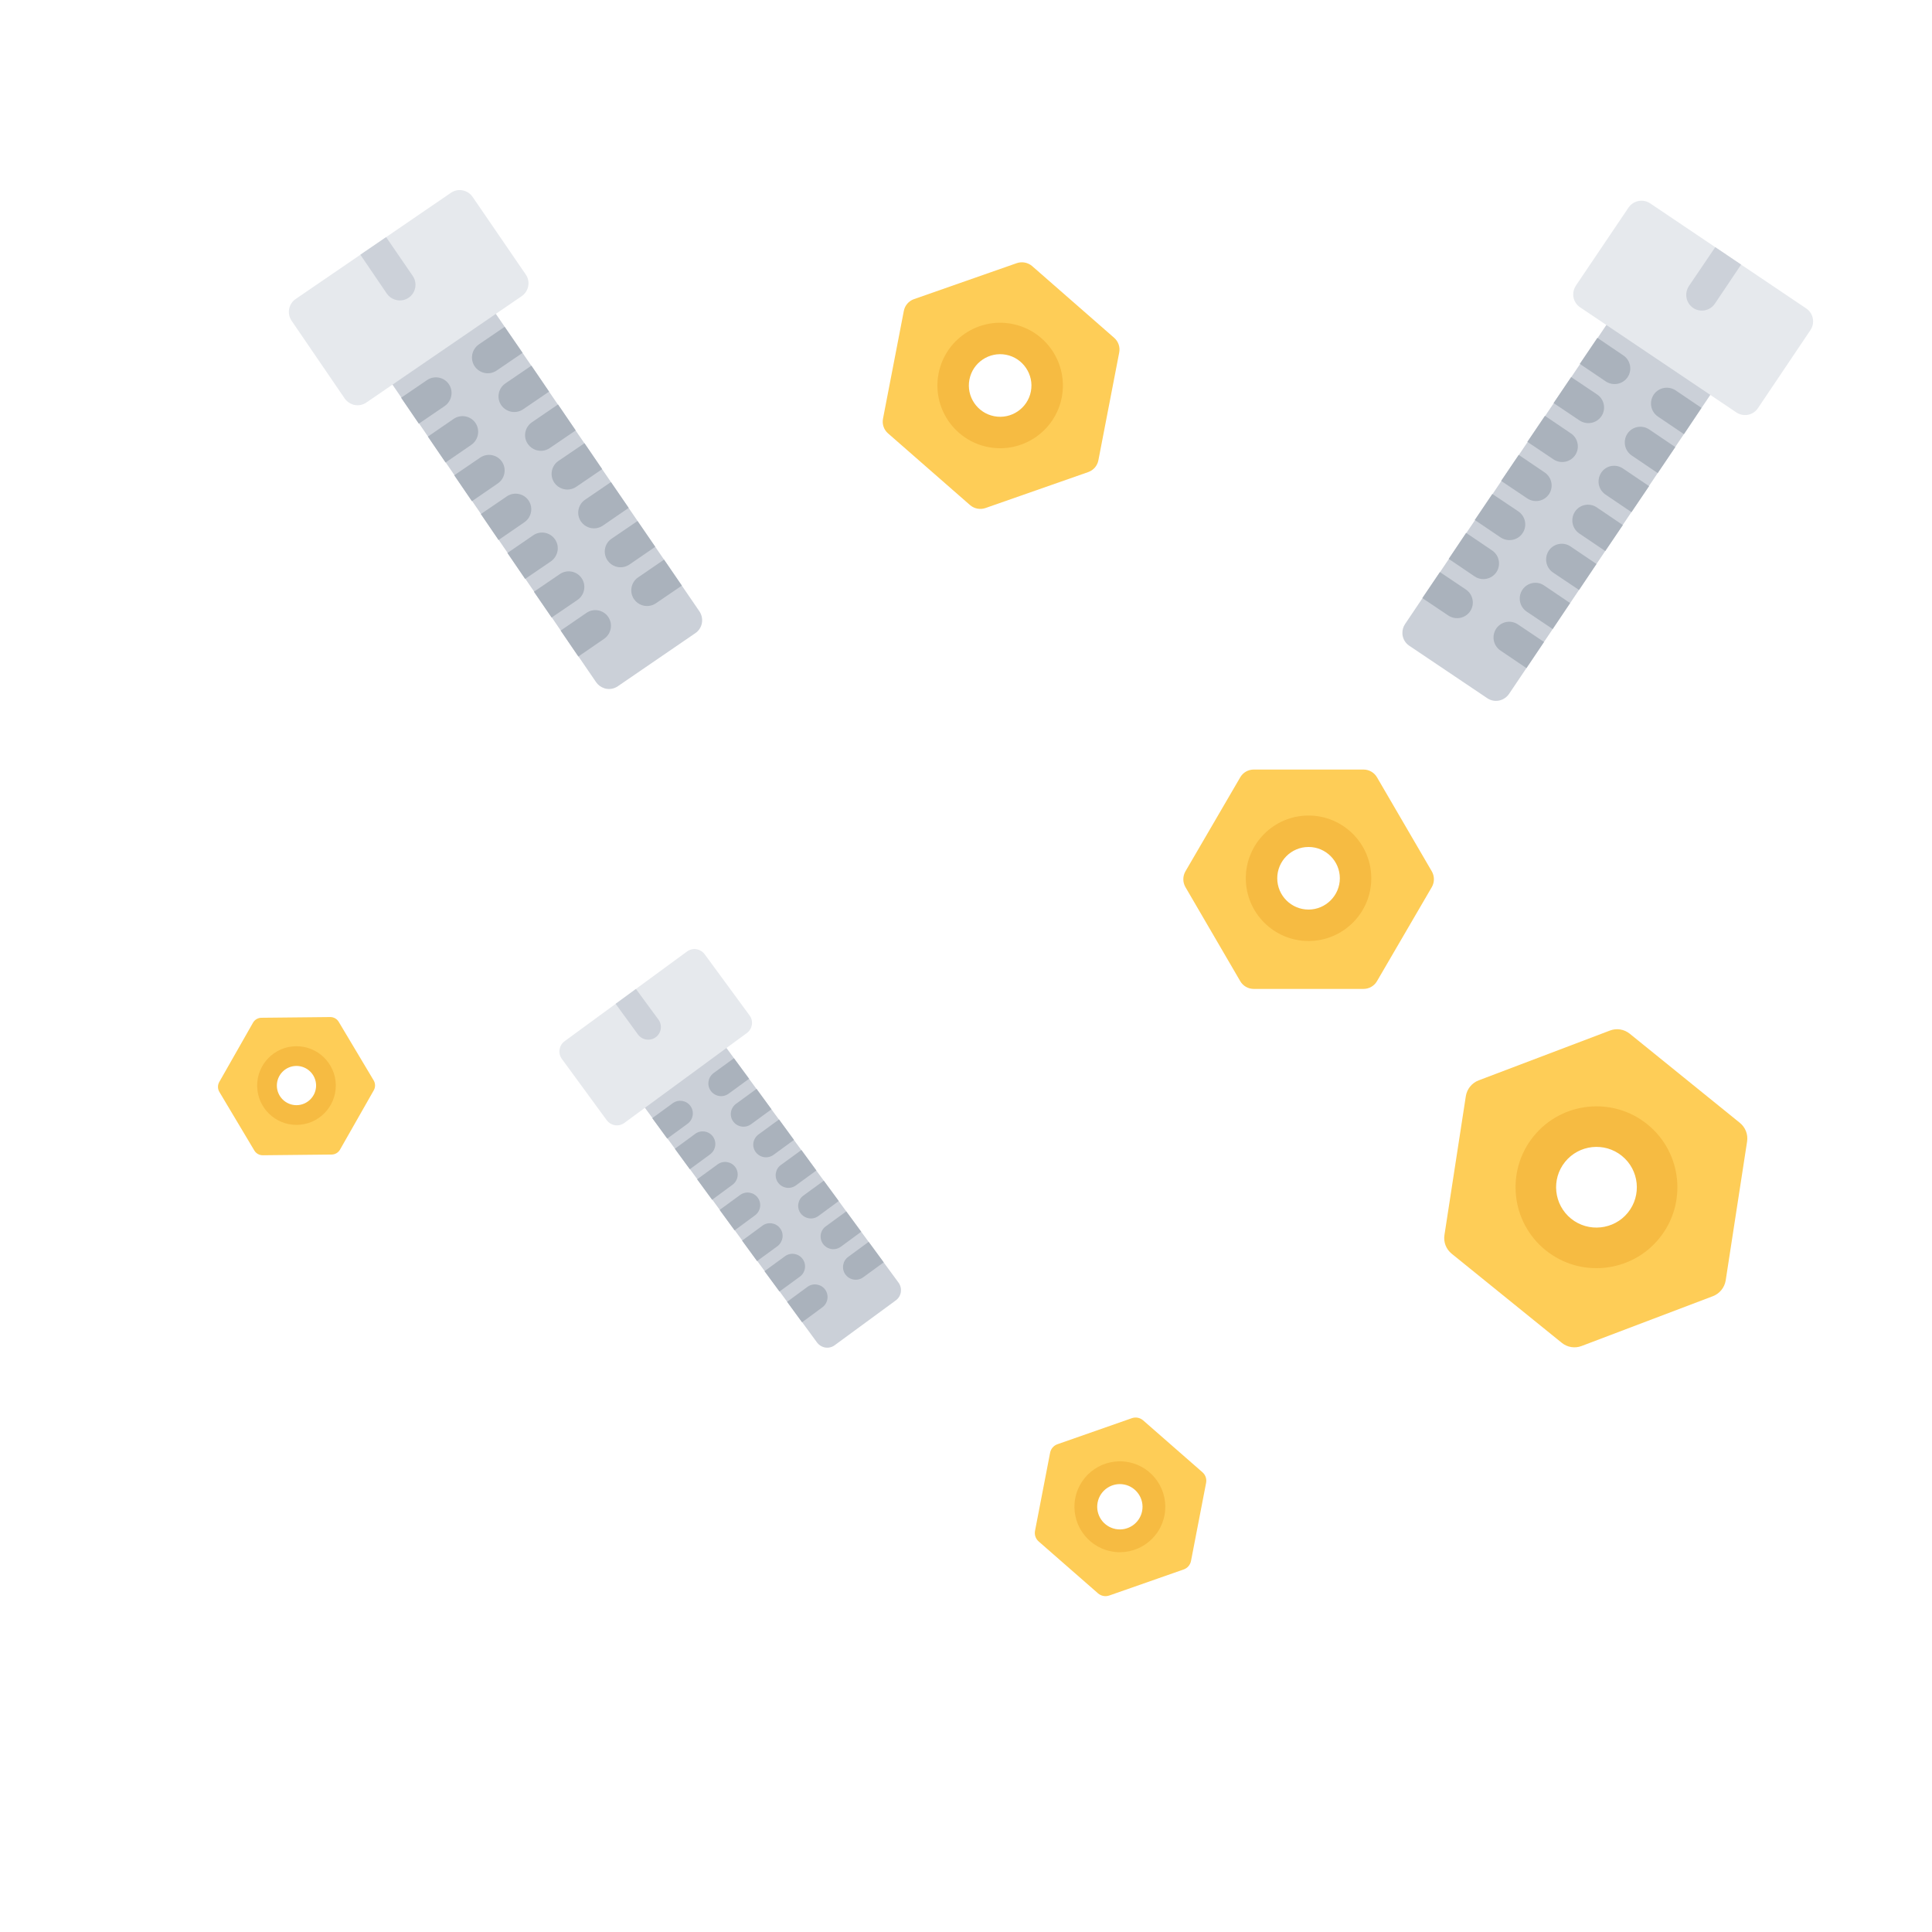 <svg width="257" height="257" viewBox="0 0 257 257" fill="none" xmlns="http://www.w3.org/2000/svg">
<path d="M200.733 92.311L228.676 50.797C229.316 49.847 229.058 48.548 228.107 47.909L217.734 40.933C217.269 40.623 216.716 40.512 216.173 40.617C215.63 40.721 215.156 41.037 214.846 41.502L186.903 83.016C186.647 83.4 186.531 83.836 186.553 84.285C186.557 84.383 186.562 84.48 186.586 84.577C186.691 85.12 187.007 85.594 187.472 85.904L197.845 92.88C198.795 93.52 200.074 93.263 200.733 92.311Z" fill="#CBD0D8"/>
<path d="M233.852 54.286L240.829 43.913C241.139 43.448 241.249 42.895 241.145 42.352C241.041 41.809 240.724 41.335 240.259 41.024L219.512 27.052C218.562 26.413 217.263 26.671 216.624 27.622L209.628 37.995C209.373 38.38 209.257 38.816 209.278 39.265C209.283 39.362 209.288 39.46 209.312 39.556C209.416 40.099 209.732 40.573 210.197 40.884L230.964 54.855C231.914 55.494 233.214 55.256 233.852 54.286Z" fill="#E6E9ED"/>
<path d="M224.66 38.056C224.404 38.44 224.288 38.876 224.31 39.325C224.341 39.97 224.663 40.58 225.23 40.964C226.18 41.603 227.479 41.345 228.118 40.395L231.606 35.199L228.168 32.879L224.66 38.056Z" fill="#CCD1D9"/>
<path d="M216.514 50.168C217.153 49.218 216.895 47.919 215.945 47.28L212.487 44.942L210.148 48.4L213.606 50.739C214.576 51.377 215.875 51.119 216.514 50.168Z" fill="#AAB2BC"/>
<path d="M213.026 55.365C213.666 54.414 213.408 53.116 212.457 52.477L209 50.157L206.661 53.616L210.119 55.935C211.089 56.573 212.387 56.315 213.026 55.365Z" fill="#AAB2BC"/>
<path d="M209.538 60.541C210.177 59.591 209.919 58.292 208.969 57.653L205.51 55.315L203.172 58.773L206.629 61.092C207.6 61.75 208.899 61.492 209.538 60.541Z" fill="#AAB2BC"/>
<path d="M206.05 65.738C206.689 64.787 206.431 63.489 205.481 62.85L202.023 60.511L199.684 63.969L203.141 66.288C204.112 66.946 205.411 66.688 206.05 65.738Z" fill="#AAB2BC"/>
<path d="M202.542 70.915C203.181 69.965 202.923 68.667 201.973 68.027L198.515 65.708L196.177 69.167L199.635 71.505C200.604 72.124 201.904 71.885 202.542 70.915Z" fill="#AAB2BC"/>
<path d="M199.054 76.112C199.693 75.161 199.435 73.863 198.485 73.224L195.027 70.885L192.708 74.343L196.166 76.681C197.116 77.32 198.415 77.062 199.054 76.112Z" fill="#AAB2BC"/>
<path d="M195.566 81.308C196.206 80.358 195.948 79.059 194.997 78.42L191.54 76.101L189.201 79.559L192.659 81.878C193.629 82.517 194.927 82.259 195.566 81.308Z" fill="#AAB2BC"/>
<path d="M219.972 52.507C219.717 52.891 219.601 53.327 219.622 53.776C219.653 54.42 219.976 55.031 220.543 55.414L224.001 57.753L226.337 54.256L222.879 51.917C221.91 51.298 220.63 51.536 219.972 52.507Z" fill="#AAB2BC"/>
<path d="M216.484 57.684C216.228 58.068 216.112 58.504 216.134 58.953C216.165 59.597 216.488 60.208 217.054 60.591L220.512 62.93L222.851 59.471L219.392 57.133C218.422 56.475 217.123 56.733 216.484 57.684Z" fill="#AAB2BC"/>
<path d="M212.996 62.88C212.741 63.264 212.625 63.7 212.646 64.149C212.677 64.793 213 65.404 213.566 65.788L217.025 68.126L219.363 64.668L215.905 62.329C214.934 61.672 213.634 61.91 212.996 62.88Z" fill="#AAB2BC"/>
<path d="M209.507 68.057C209.252 68.441 209.136 68.877 209.157 69.326C209.188 69.97 209.511 70.581 210.078 70.964L213.536 73.303L215.874 69.844L212.396 67.487C211.445 66.848 210.147 67.106 209.507 68.057Z" fill="#AAB2BC"/>
<path d="M206.02 73.253C205.764 73.637 205.649 74.093 205.67 74.522C205.701 75.166 206.024 75.777 206.59 76.161L210.047 78.48L212.366 75.022L208.908 72.684C207.958 72.045 206.659 72.303 206.02 73.253Z" fill="#AAB2BC"/>
<path d="M202.513 78.45C202.257 78.834 202.141 79.27 202.163 79.719C202.194 80.364 202.516 80.974 203.083 81.358L206.54 83.677L208.859 80.219L205.401 77.881C204.47 77.241 203.17 77.48 202.513 78.45Z" fill="#AAB2BC"/>
<path d="M205.39 85.395L201.912 83.058C200.962 82.419 199.663 82.677 199.024 83.627C198.768 84.011 198.652 84.447 198.674 84.896C198.705 85.54 199.028 86.151 199.594 86.535L203.052 88.873L205.39 85.395Z" fill="#AAB2BC"/>
<path d="M93.04 81.325L64.779 40.027C64.131 39.082 62.829 38.842 61.884 39.489L51.571 46.553C51.111 46.871 50.804 47.344 50.7 47.887C50.597 48.43 50.716 48.988 51.033 49.448L79.295 90.746C79.558 91.125 79.92 91.394 80.345 91.539C80.438 91.571 80.53 91.603 80.629 91.616C81.172 91.719 81.729 91.6 82.189 91.283L92.503 84.219C93.448 83.572 93.681 82.288 93.04 81.325Z" fill="#CBD0D8"/>
<path d="M69.931 36.505L62.867 26.191C62.55 25.731 62.077 25.424 61.534 25.321C60.991 25.218 60.433 25.336 59.973 25.654L39.328 39.776C38.383 40.423 38.143 41.725 38.79 42.67L45.848 53.002C46.11 53.381 46.473 53.65 46.898 53.796C46.99 53.828 47.083 53.859 47.182 53.872C47.725 53.976 48.282 53.857 48.742 53.539L69.394 39.399C70.339 38.752 70.597 37.456 69.931 36.505Z" fill="#E6E9ED"/>
<path d="M51.455 39.055C51.717 39.434 52.08 39.703 52.505 39.849C53.115 40.058 53.802 39.984 54.367 39.599C55.312 38.952 55.552 37.65 54.905 36.705L51.364 31.545L47.938 33.883L51.455 39.055Z" fill="#CCD1D9"/>
<path d="M59.703 51.097C59.056 50.152 57.754 49.912 56.809 50.559L53.359 52.91L55.709 56.36L59.159 54.01C60.111 53.344 60.35 52.042 59.703 51.097Z" fill="#AAB2BC"/>
<path d="M63.244 56.257C62.597 55.312 61.295 55.072 60.35 55.719L56.918 58.076L59.269 61.526L62.7 59.17C63.652 58.504 63.892 57.202 63.244 56.257Z" fill="#AAB2BC"/>
<path d="M66.767 61.41C66.12 60.466 64.818 60.226 63.873 60.873L60.423 63.224L62.773 66.674L66.205 64.317C67.175 63.658 67.414 62.355 66.767 61.41Z" fill="#AAB2BC"/>
<path d="M70.308 66.57C69.661 65.626 68.359 65.386 67.414 66.033L63.964 68.383L66.314 71.834L69.746 69.477C70.716 68.818 70.956 67.515 70.308 66.57Z" fill="#AAB2BC"/>
<path d="M73.825 71.743C73.178 70.798 71.876 70.558 70.931 71.205L67.499 73.562L69.849 77.012L73.299 74.662C74.232 73.99 74.49 72.694 73.825 71.743Z" fill="#AAB2BC"/>
<path d="M77.366 76.903C76.719 75.958 75.417 75.718 74.472 76.365L71.022 78.716L73.378 82.147L76.829 79.797C77.773 79.15 78.013 77.847 77.366 76.903Z" fill="#AAB2BC"/>
<path d="M80.907 82.063C80.26 81.118 78.958 80.878 78.013 81.525L74.581 83.882L76.932 87.332L80.364 84.975C81.315 84.31 81.555 83.008 80.907 82.063Z" fill="#AAB2BC"/>
<path d="M63.153 48.746C63.416 49.126 63.778 49.395 64.204 49.54C64.814 49.749 65.5 49.675 66.066 49.29L69.516 46.94L67.129 43.477L63.679 45.827C62.746 46.499 62.494 47.777 63.153 48.746Z" fill="#AAB2BC"/>
<path d="M66.676 53.9C66.939 54.279 67.301 54.548 67.726 54.694C68.337 54.903 69.023 54.829 69.589 54.444L73.039 52.093L70.689 48.643L67.238 50.994C66.269 51.653 66.029 52.955 66.676 53.9Z" fill="#AAB2BC"/>
<path d="M70.217 59.06C70.48 59.439 70.842 59.708 71.267 59.854C71.878 60.063 72.564 59.989 73.13 59.604L76.58 57.254L74.23 53.803L70.78 56.154C69.81 56.813 69.552 58.109 70.217 59.06Z" fill="#AAB2BC"/>
<path d="M73.74 64.214C74.003 64.593 74.365 64.862 74.79 65.007C75.4 65.217 76.087 65.142 76.653 64.757L80.103 62.407L77.752 58.957L74.278 61.319C73.332 61.967 73.093 63.269 73.74 64.214Z" fill="#AAB2BC"/>
<path d="M77.281 69.374C77.544 69.753 77.925 70.028 78.332 70.168C78.942 70.377 79.629 70.302 80.194 69.918L83.626 67.561L81.269 64.129L77.819 66.48C76.874 67.127 76.634 68.429 77.281 69.374Z" fill="#AAB2BC"/>
<path d="M80.816 74.552C81.079 74.931 81.441 75.2 81.867 75.346C82.477 75.555 83.163 75.481 83.729 75.096L87.161 72.739L84.804 69.308L81.354 71.658C80.415 72.287 80.157 73.582 80.816 74.552Z" fill="#AAB2BC"/>
<path d="M88.333 74.443L84.876 76.811C83.931 77.459 83.692 78.761 84.339 79.706C84.602 80.085 84.964 80.354 85.389 80.5C85.999 80.709 86.686 80.634 87.252 80.25L90.702 77.899L88.333 74.443Z" fill="#AAB2BC"/>
<path d="M119.528 170.624L95.64 138.046C95.093 137.301 94.037 137.142 93.291 137.689L85.155 143.659C84.793 143.927 84.557 144.317 84.488 144.758C84.419 145.199 84.53 145.646 84.798 146.008L108.686 178.586C108.908 178.885 109.207 179.092 109.554 179.199C109.629 179.222 109.705 179.245 109.785 179.253C110.226 179.322 110.672 179.212 111.035 178.944L119.171 172.973C119.916 172.426 120.071 171.384 119.528 170.624Z" fill="#CBD0D8"/>
<path d="M99.705 135.069L93.734 126.933C93.466 126.571 93.076 126.335 92.635 126.266C92.194 126.197 91.748 126.308 91.385 126.576L75.099 138.512C74.353 139.059 74.194 140.116 74.741 140.862L80.707 149.012C80.929 149.311 81.228 149.519 81.575 149.625C81.65 149.648 81.726 149.671 81.806 149.68C82.247 149.749 82.693 149.638 83.056 149.37L99.347 137.418C100.093 136.871 100.267 135.819 99.705 135.069Z" fill="#E6E9ED"/>
<path d="M84.865 137.612C85.087 137.911 85.386 138.119 85.733 138.225C86.231 138.378 86.783 138.3 87.23 137.974C87.975 137.427 88.134 136.371 87.587 135.625L84.594 131.555L81.892 133.532L84.865 137.612Z" fill="#CCD1D9"/>
<path d="M91.837 147.111C91.29 146.366 90.233 146.207 89.488 146.754L86.766 148.741L88.753 151.463L91.475 149.475C92.225 148.913 92.384 147.857 91.837 147.111Z" fill="#AAB2BC"/>
<path d="M94.83 151.181C94.283 150.436 93.226 150.277 92.481 150.824L89.774 152.815L91.761 155.537L94.468 153.546C95.218 152.984 95.377 151.927 94.83 151.181Z" fill="#AAB2BC"/>
<path d="M97.808 155.247C97.261 154.501 96.204 154.342 95.458 154.889L92.736 156.876L94.723 159.598L97.43 157.607C98.195 157.049 98.355 155.992 97.808 155.247Z" fill="#AAB2BC"/>
<path d="M100.8 159.317C100.253 158.572 99.197 158.412 98.451 158.959L95.729 160.946L97.716 163.668L100.423 161.677C101.188 161.119 101.347 160.062 100.8 159.317Z" fill="#AAB2BC"/>
<path d="M103.774 163.398C103.227 162.652 102.17 162.493 101.424 163.04L98.717 165.032L100.704 167.754L103.426 165.767C104.161 165.2 104.336 164.148 103.774 163.398Z" fill="#AAB2BC"/>
<path d="M106.766 167.468C106.219 166.722 105.162 166.563 104.417 167.11L101.695 169.097L103.687 171.804L106.409 169.817C107.154 169.27 107.313 168.213 106.766 167.468Z" fill="#AAB2BC"/>
<path d="M109.759 171.538C109.212 170.793 108.155 170.633 107.41 171.18L104.703 173.172L106.69 175.894L109.397 173.902C110.147 173.34 110.306 172.283 109.759 171.538Z" fill="#AAB2BC"/>
<path d="M94.559 145.124C94.781 145.423 95.08 145.63 95.427 145.737C95.925 145.89 96.477 145.811 96.923 145.486L99.645 143.499L97.628 140.768L94.906 142.755C94.171 143.322 94.002 144.359 94.559 145.124Z" fill="#AAB2BC"/>
<path d="M97.537 149.19C97.759 149.489 98.058 149.696 98.405 149.802C98.903 149.955 99.455 149.877 99.901 149.552L102.623 147.565L100.636 144.843L97.914 146.83C97.149 147.387 96.99 148.444 97.537 149.19Z" fill="#AAB2BC"/>
<path d="M100.53 153.26C100.751 153.559 101.051 153.766 101.398 153.873C101.896 154.025 102.448 153.947 102.894 153.622L105.616 151.635L103.629 148.913L100.907 150.9C100.142 151.457 99.968 152.51 100.53 153.26Z" fill="#AAB2BC"/>
<path d="M103.507 157.325C103.729 157.624 104.029 157.832 104.375 157.938C104.873 158.091 105.425 158.013 105.872 157.687L108.594 155.7L106.607 152.978L103.865 154.976C103.119 155.523 102.96 156.58 103.507 157.325Z" fill="#AAB2BC"/>
<path d="M106.5 161.395C106.722 161.695 107.037 161.907 107.368 162.008C107.866 162.161 108.418 162.083 108.865 161.758L111.572 159.766L109.58 157.059L106.858 159.046C106.112 159.593 105.953 160.65 106.5 161.395Z" fill="#AAB2BC"/>
<path d="M109.488 165.481C109.71 165.78 110.01 165.987 110.357 166.094C110.854 166.246 111.406 166.168 111.853 165.843L114.56 163.851L112.568 161.144L109.846 163.131C109.105 163.663 108.931 164.716 109.488 165.481Z" fill="#AAB2BC"/>
<path d="M115.55 165.195L112.824 167.197C112.078 167.744 111.919 168.801 112.466 169.546C112.688 169.845 112.987 170.053 113.334 170.159C113.832 170.312 114.384 170.234 114.83 169.908L117.552 167.921L115.55 165.195Z" fill="#AAB2BC"/>
<path d="M190.464 115.912L183.174 103.404C182.803 102.759 182.118 102.368 181.376 102.368H166.776C166.033 102.368 165.349 102.759 164.978 103.404L157.688 115.912C157.316 116.557 157.316 117.358 157.688 118.003L164.978 130.512C165.349 131.157 166.033 131.548 166.776 131.548H181.376C182.118 131.548 182.803 131.157 183.174 130.512L190.464 118.003C190.835 117.358 190.835 116.557 190.464 115.912ZM174.066 123.085C170.607 123.085 167.812 120.29 167.812 116.831C167.812 113.371 170.607 110.576 174.066 110.576C177.525 110.576 180.32 113.371 180.32 116.831C180.32 120.29 177.525 123.085 174.066 123.085Z" fill="#FECD57"/>
<path d="M174.066 125.176C169.473 125.176 165.721 121.443 165.721 116.83C165.721 112.237 169.454 108.485 174.066 108.485C178.659 108.485 182.412 112.218 182.412 116.83C182.412 121.443 178.659 125.176 174.066 125.176ZM174.066 112.667C171.76 112.667 169.903 114.544 169.903 116.83C169.903 119.137 171.78 120.993 174.066 120.993C176.353 120.993 178.229 119.117 178.229 116.83C178.229 114.544 176.373 112.667 174.066 112.667Z" fill="#F6BB42"/>
<path d="M229.557 170.323L232.401 151.86C232.552 150.912 232.183 149.965 231.438 149.362L216.796 137.51C216.051 136.907 215.048 136.744 214.152 137.089L196.686 143.716C195.79 144.061 195.14 144.865 194.989 145.813L192.146 164.276C191.994 165.224 192.363 166.171 193.108 166.774L207.75 178.626C208.495 179.229 209.498 179.392 210.394 179.047L227.86 172.42C228.756 172.075 229.406 171.271 229.557 170.323ZM207.289 164.205C203.82 161.397 203.286 156.325 206.094 152.856C208.902 149.386 213.974 148.852 217.444 151.66C220.913 154.469 221.447 159.54 218.639 163.01C215.83 166.479 210.759 167.013 207.289 164.205Z" fill="#FECD57"/>
<path d="M205.592 166.302C200.986 162.574 200.253 155.784 203.998 151.158C207.726 146.552 214.516 145.819 219.142 149.563C223.748 153.292 224.481 160.082 220.737 164.708C216.993 169.333 210.199 170.031 205.592 166.302ZM215.747 153.758C213.434 151.885 210.049 152.26 208.192 154.553C206.32 156.866 206.694 160.251 208.988 162.108C211.281 163.964 214.686 163.606 216.542 161.312C218.399 159.019 218.06 155.63 215.747 153.758Z" fill="#F6BB42"/>
<path d="M135.253 35.005L121.589 39.789C120.885 40.031 120.371 40.629 120.23 41.358L117.46 55.693C117.319 56.422 117.573 57.168 118.136 57.655L129.034 67.186C129.597 67.673 130.383 67.825 131.087 67.583L144.752 62.799C145.455 62.556 145.969 61.959 146.11 61.23L148.88 46.895C149.021 46.166 148.767 45.42 148.205 44.933L137.307 35.402C136.744 34.915 135.957 34.763 135.253 35.005ZM139.184 52.466C138.528 55.863 135.253 58.077 131.857 57.42C128.46 56.764 126.247 53.489 126.903 50.093C127.559 46.696 130.834 44.482 134.23 45.139C137.627 45.795 139.841 49.07 139.184 52.466Z" fill="#FECD57"/>
<path d="M141.237 52.862C140.366 57.372 135.988 60.348 131.46 59.473C126.95 58.601 123.974 54.224 124.849 49.695C125.721 45.186 130.098 42.21 134.627 43.085C139.156 43.96 142.109 48.353 141.237 52.862ZM128.956 50.489C128.518 52.753 130.008 54.932 132.253 55.366C134.518 55.804 136.697 54.314 137.131 52.069C137.564 49.824 136.078 47.625 133.833 47.191C131.588 46.758 129.393 48.225 128.956 50.489Z" fill="#F6BB42"/>
<path d="M150.569 188.648L140.672 192.113C140.162 192.288 139.79 192.721 139.688 193.249L137.682 203.631C137.58 204.159 137.764 204.699 138.171 205.052L146.064 211.954C146.472 212.307 147.041 212.417 147.551 212.242L157.448 208.777C157.957 208.602 158.329 208.169 158.431 207.641L160.438 197.259C160.54 196.731 160.356 196.191 159.948 195.838L152.056 188.935C151.648 188.582 151.078 188.472 150.569 188.648ZM153.415 201.294C152.94 203.754 150.569 205.357 148.109 204.882C145.649 204.406 144.045 202.035 144.521 199.575C144.996 197.115 147.368 195.512 149.828 195.987C152.288 196.462 153.891 198.834 153.415 201.294Z" fill="#FECD57"/>
<path d="M154.902 201.581C154.271 204.847 151.101 207.002 147.821 206.368C144.555 205.737 142.4 202.567 143.034 199.287C143.665 196.021 146.835 193.866 150.115 194.5C153.395 195.133 155.534 198.315 154.902 201.581ZM146.008 199.862C145.691 201.502 146.77 203.08 148.396 203.394C150.036 203.711 151.614 202.632 151.928 201.006C152.243 199.38 151.166 197.788 149.54 197.474C147.914 197.159 146.325 198.222 146.008 199.862Z" fill="#F6BB42"/>
<path d="M49.709 143.722L45.058 135.929C44.821 135.527 44.39 135.287 43.925 135.291L34.773 135.386C34.308 135.391 33.882 135.64 33.653 136.047L29.164 143.934C28.936 144.341 28.941 144.843 29.178 145.245L33.828 153.038C34.065 153.44 34.496 153.681 34.962 153.676L44.113 153.581C44.579 153.577 45.005 153.327 45.233 152.921L49.722 145.033C49.951 144.626 49.946 144.124 49.709 143.722ZM39.477 148.324C37.308 148.347 35.538 146.613 35.516 144.444C35.494 142.276 37.228 140.506 39.396 140.484C41.564 140.462 43.334 142.195 43.356 144.364C43.379 146.532 41.645 148.302 39.477 148.324Z" fill="#FECD57"/>
<path d="M39.492 149.635C36.613 149.665 34.237 147.349 34.207 144.458C34.178 141.579 36.493 139.203 39.384 139.173C42.263 139.143 44.639 141.459 44.669 144.35C44.699 147.241 42.371 149.605 39.492 149.635ZM39.411 141.794C37.966 141.809 36.814 142.997 36.829 144.431C36.844 145.876 38.032 147.028 39.465 147.013C40.898 146.998 42.062 145.81 42.048 144.377C42.033 142.944 40.857 141.78 39.411 141.794Z" fill="#F6BB42"/>
</svg>
